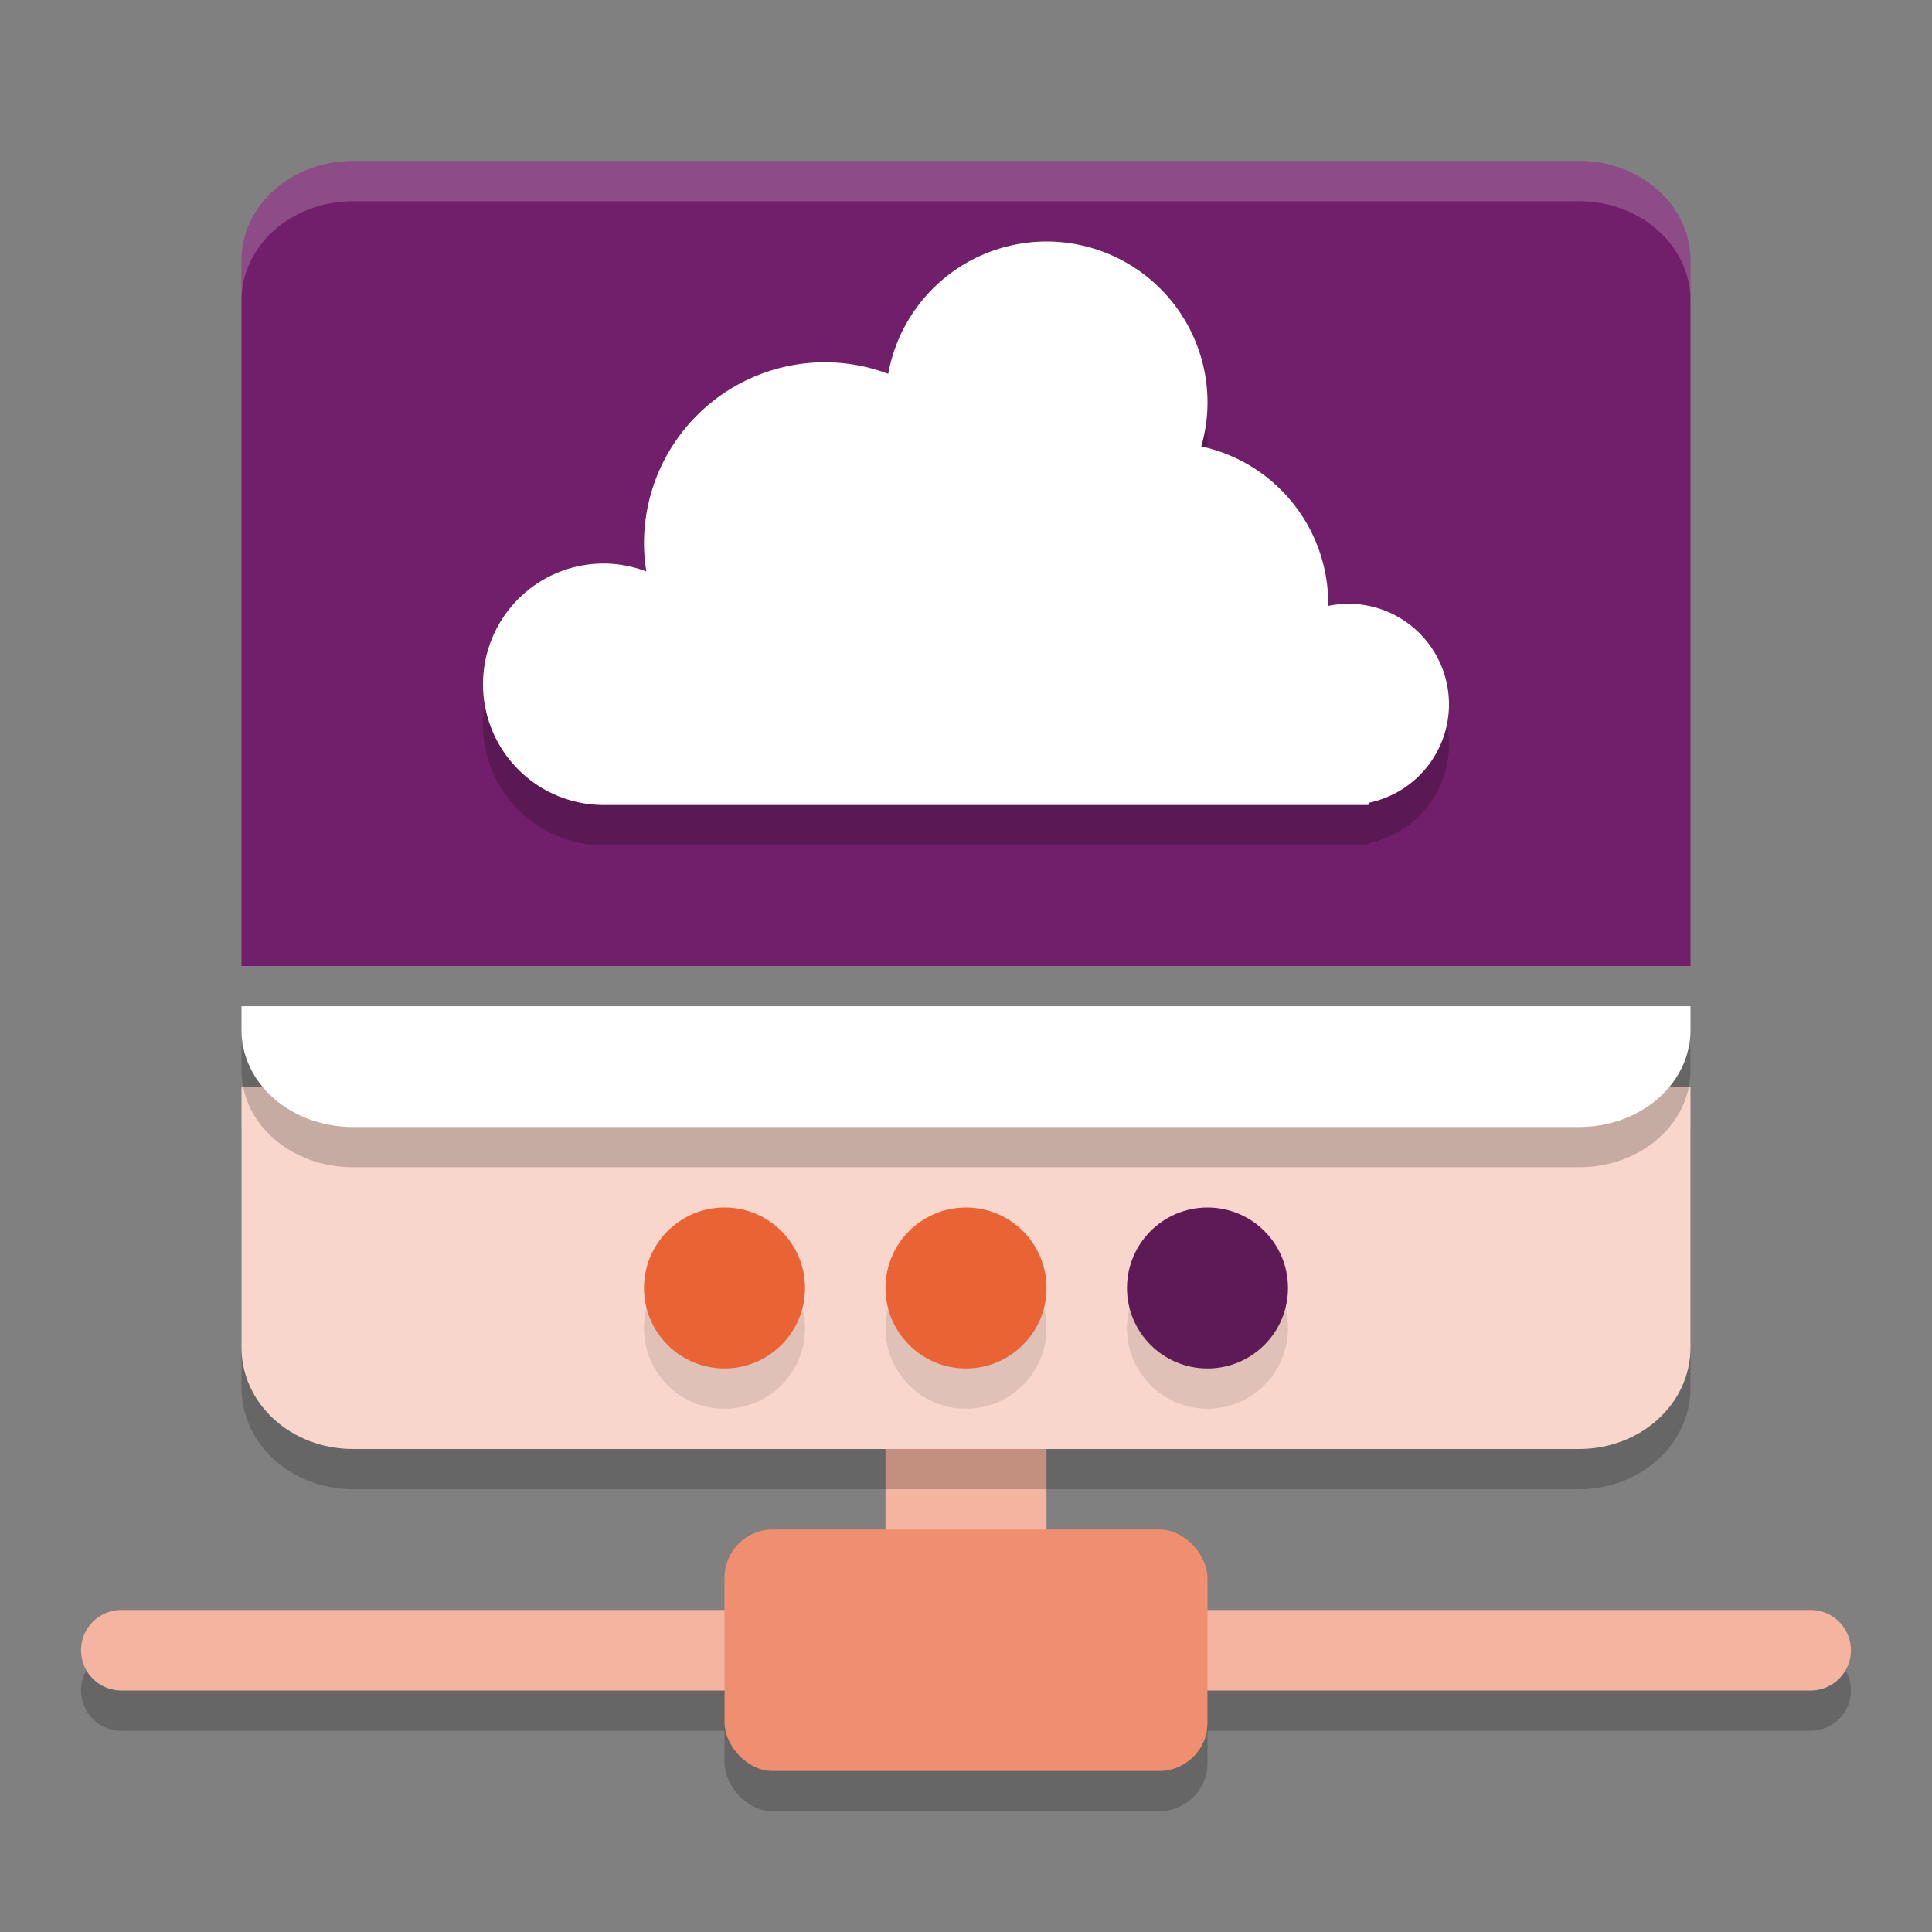 <svg xmlns="http://www.w3.org/2000/svg" width="24" height="24" version="1.1">
 <rect width="100%" height="100%" fill="#808080" stroke="none"/>
 <rect style="opacity:0.2" width="6" height="3" x="9" y="19.5" ry=".6"/>
 <path style="opacity:0.2" d="m 1.507,20.5 a 0.5,0.5 0 1 0 0,1 H 22.493 a 0.5,0.5 0 1 0 0,-1 z"/>
 <path style="fill:#f4b49f" d="m 13,19.692 h -2 v -3 h 2 z"/>
 <path style="fill:#f4b49f" d="m 1.507,20 a 0.5,0.5 0 1 0 0,1 H 22.493 a 0.5,0.5 0 1 0 0,-1 z"/>
 <rect style="fill:#ef8f6f" width="6" height="3" x="9" y="19" ry=".6"/>
 <path style="opacity:0.2" d="m 3,14 v 3.24 C 3,17.938 3.618,18.5 4.385,18.5 H 19.615 C 20.382,18.5 21,17.938 21,17.24 V 14 Z"/>
 <path style="fill:#f8d6cb" d="m 3,13.5 v 3.24 C 3,17.438 3.618,18 4.385,18 H 19.615 C 20.382,18 21,17.438 21,16.74 V 13.5 Z"/>
 <path style="opacity:0.2" d="m 3,13 v 0.295 C 3,13.962 3.618,14.5 4.385,14.5 H 19.615 C 20.382,14.5 21,13.962 21,13.295 V 13 Z"/>
 <path style="fill:#ffffff" d="m 3,12.5 v 0.295 C 3,13.462 3.618,14 4.385,14 H 19.615 C 20.382,14 21,13.462 21,12.795 V 12.5 Z"/>
 <path style="fill:#711f6a" d="M 4.385,2 C 3.618,2 3,2.551 3,3.236 V 12 H 21 V 3.236 C 21,2.551 20.382,2 19.615,2 Z"/>
 <path style="opacity:0.1" d="m 9,15.5 a 1,1 0 0 0 -1,1 1,1 0 0 0 1,1 1,1 0 0 0 1,-1 1,1 0 0 0 -1,-1 z m 3,0 a 1,1 0 0 0 -1,1 1,1 0 0 0 1,1 1,1 0 0 0 1,-1 1,1 0 0 0 -1,-1 z m 3,0 a 1,1 0 0 0 -1,1 1,1 0 0 0 1,1 1,1 0 0 0 1,-1 1,1 0 0 0 -1,-1 z"/>
 <circle style="fill:#ea6335" cx="9" cy="16" r="1"/>
 <path style="opacity:0.2" d="M 13,3.5 A 2,2 0 0 0 11.034,5.144 2.25,2.25 0 0 0 10.25,5 2.25,2.25 0 0 0 8,7.25 2.25,2.25 0 0 0 8.029,7.599 1.5,1.5 0 0 0 7.5,7.5 1.5,1.5 0 0 0 6,9 1.5,1.5 0 0 0 7.5,10.5 H 17 V 10.473 A 1.25,1.25 0 0 0 18,9.25 1.25,1.25 0 0 0 16.75,8 1.25,1.25 0 0 0 16.499,8.027 2,2 0 0 0 16.5,8 2,2 0 0 0 14.923,6.046 2,2 0 0 0 15,5.5 2,2 0 0 0 13,3.5 Z"/>
 <path style="fill:#ffffff" d="M 13,3 A 2,2 0 0 0 11.034,4.644 2.25,2.25 0 0 0 10.25,4.5 2.25,2.25 0 0 0 8,6.75 2.25,2.25 0 0 0 8.029,7.099 1.5,1.5 0 0 0 7.5,7 1.5,1.5 0 0 0 6,8.5 1.5,1.5 0 0 0 7.5,10 H 17 V 9.973 A 1.25,1.25 0 0 0 18,8.75 1.25,1.25 0 0 0 16.75,7.5 1.25,1.25 0 0 0 16.499,7.527 2,2 0 0 0 16.5,7.5 2,2 0 0 0 14.923,5.546 2,2 0 0 0 15,5 2,2 0 0 0 13,3 Z"/>
 <circle style="fill:#ea6335" cx="12" cy="16" r="1"/>
 <circle style="fill:#5e1a57" cx="15" cy="16" r="1"/>
 <path style="opacity:0.2;fill:#ffffff" d="M 4.385,2 C 3.618,2 3,2.551 3,3.235 v 0.5 C 3,3.051 3.618,2.5 4.385,2.5 H 19.615 C 20.382,2.5 21,3.051 21,3.735 v -0.5 C 21,2.551 20.382,2 19.615,2 Z"/>
</svg>
